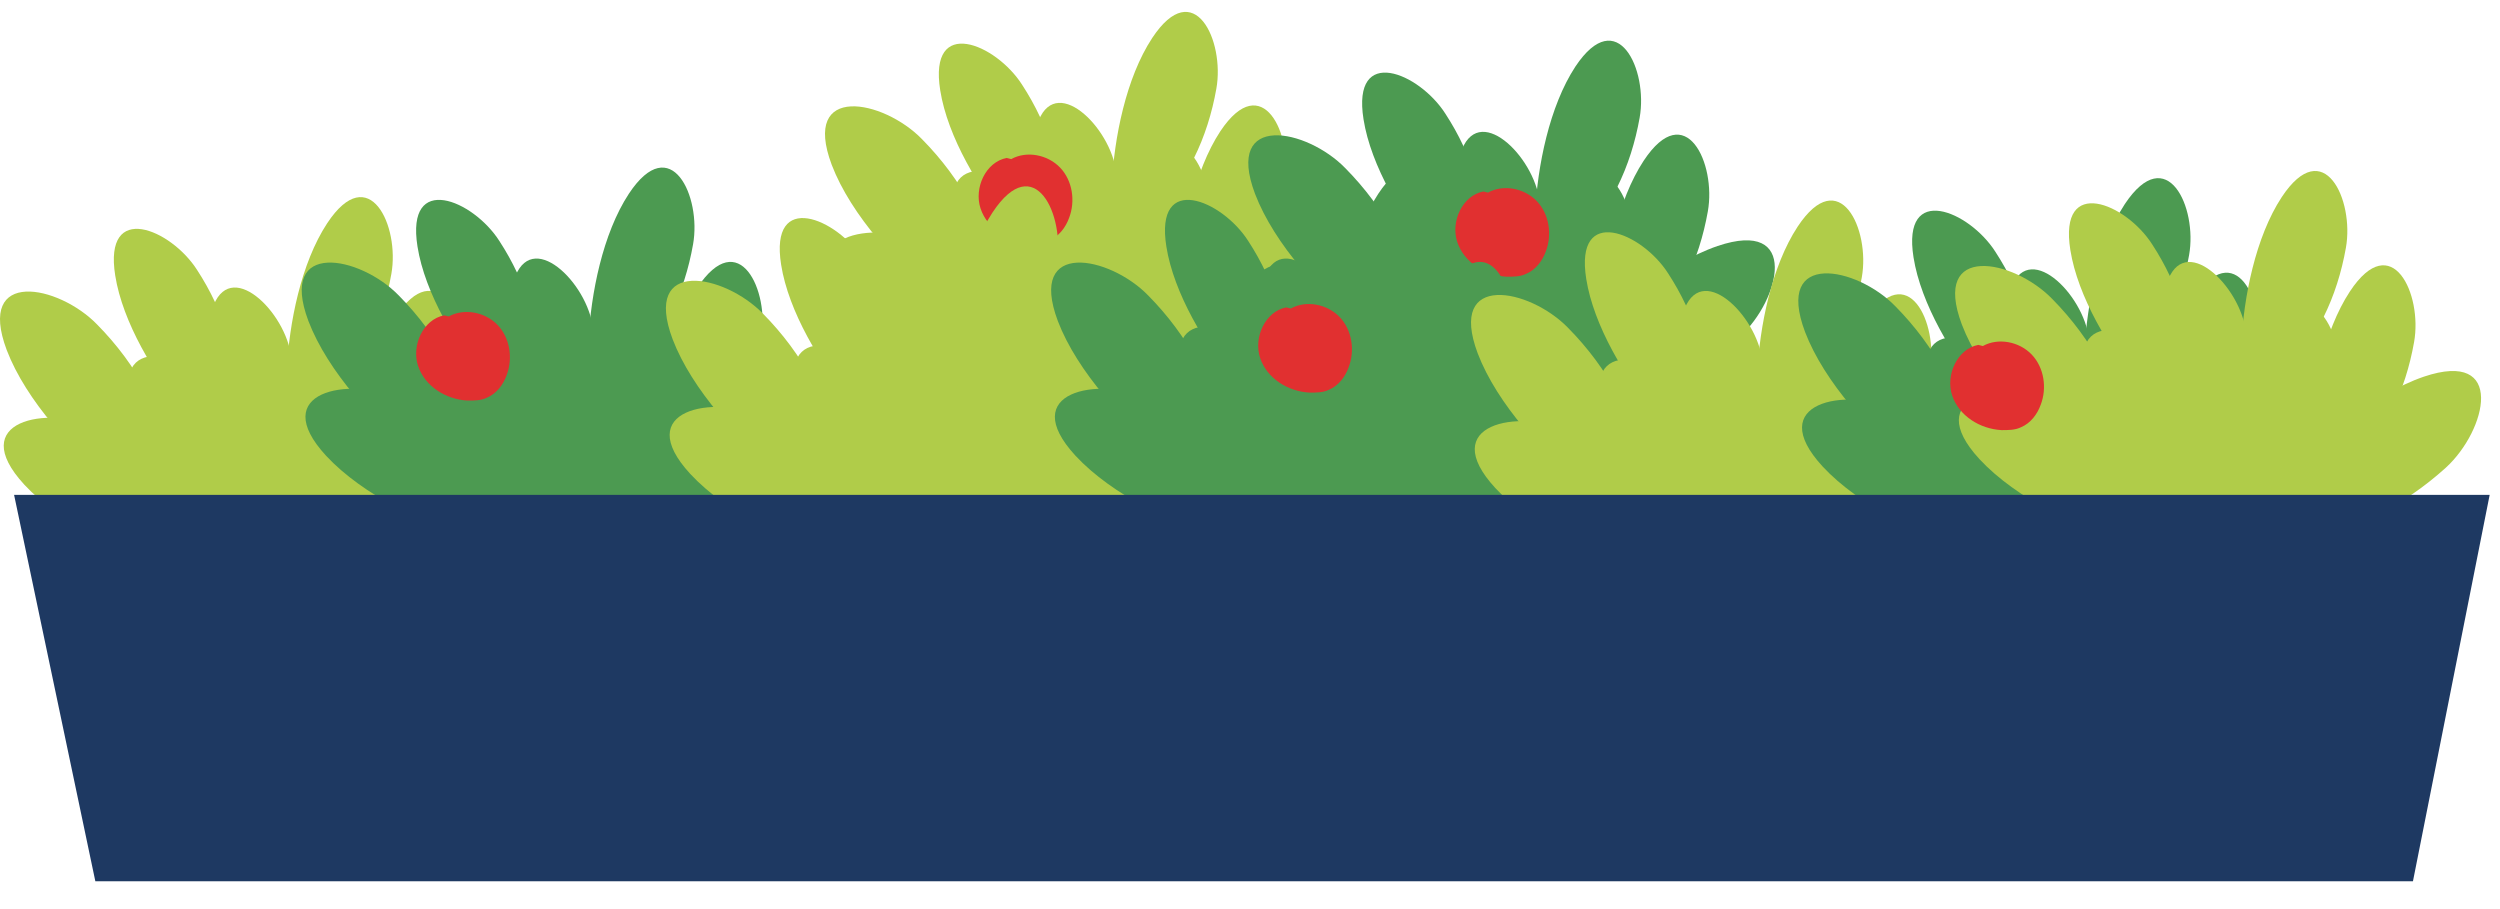 <svg width="44" height="16" viewBox="0 0 44 16" fill="none" xmlns="http://www.w3.org/2000/svg">
<path d="M16.558 5.28C16.698 5.39 16.848 5.5 17.018 5.53C17.188 5.56 17.398 5.5 17.478 5.34C17.528 5.25 17.528 5.14 17.518 5.03C17.438 4.05 16.918 3.15 16.228 2.45C15.548 1.75 14.098 1.46 14.638 2.9C14.978 3.79 15.818 4.7 16.548 5.28H16.558Z" fill="#B0CC49"/>
<path d="M18.728 5.15C18.788 5.29 18.868 5.44 18.988 5.53C19.108 5.63 19.298 5.66 19.418 5.57C19.488 5.52 19.538 5.43 19.568 5.34C19.898 4.55 19.848 3.64 19.598 2.81C19.348 1.99 18.338 1.19 18.188 2.52C18.088 3.35 18.388 4.39 18.718 5.14L18.728 5.15Z" fill="#B0CC49"/>
<path d="M20.768 4.89C20.768 5.05 20.768 5.21 20.828 5.35C20.898 5.49 21.048 5.6 21.198 5.58C21.288 5.57 21.368 5.51 21.438 5.45C22.088 4.89 22.458 4.06 22.608 3.21C22.758 2.37 22.218 1.2 21.478 2.31C21.018 3.01 20.808 4.07 20.768 4.89Z" fill="#B0CC49"/>
<path d="M19.568 3.24C19.568 3.4 19.568 3.56 19.628 3.7C19.698 3.84 19.848 3.95 19.998 3.93C20.088 3.92 20.168 3.86 20.238 3.8C20.888 3.24 21.258 2.41 21.408 1.56C21.558 0.72 21.018 -0.45 20.278 0.67C19.818 1.37 19.608 2.43 19.568 3.25V3.24Z" fill="#B0CC49"/>
<path d="M17.768 3.97C17.868 4.09 17.978 4.21 18.118 4.27C18.258 4.33 18.448 4.31 18.548 4.19C18.608 4.12 18.628 4.02 18.638 3.93C18.748 3.08 18.458 2.21 17.988 1.49C17.528 0.77 16.338 0.27 16.548 1.59C16.678 2.41 17.238 3.34 17.768 3.97Z" fill="#B0CC49"/>
<path d="M20.328 5.65C20.208 5.79 20.098 5.93 20.058 6.1C20.018 6.27 20.078 6.48 20.228 6.57C20.318 6.62 20.428 6.62 20.538 6.62C21.518 6.58 22.438 6.08 23.168 5.42C23.888 4.76 24.228 3.33 22.778 3.82C21.878 4.13 20.938 4.94 20.328 5.65Z" fill="#B0CC49"/>
<path d="M19.258 6.06C19.258 6.24 19.258 6.42 19.348 6.58C19.428 6.74 19.608 6.86 19.778 6.83C19.878 6.81 19.968 6.74 20.048 6.67C20.768 6.01 21.158 5.04 21.288 4.06C21.418 3.09 20.758 1.78 19.958 3.08C19.458 3.89 19.268 5.12 19.258 6.05V6.06Z" fill="#B0CC49"/>
<path d="M18.578 6.53C18.708 6.65 18.848 6.77 19.018 6.82C19.188 6.87 19.398 6.82 19.488 6.67C19.548 6.58 19.548 6.47 19.548 6.36C19.548 5.38 19.098 4.44 18.468 3.68C17.838 2.93 16.428 2.53 16.848 4C17.108 4.92 17.878 5.89 18.558 6.53H18.578Z" fill="#B0CC49"/>
<path d="M17.598 6.76C17.768 6.81 17.948 6.86 18.128 6.82C18.298 6.79 18.468 6.65 18.488 6.47C18.488 6.36 18.458 6.26 18.408 6.17C17.968 5.29 17.148 4.65 16.248 4.26C15.348 3.87 13.908 4.14 14.948 5.27C15.598 5.97 16.718 6.5 17.608 6.76H17.598Z" fill="#B0CC49"/>
<path d="M24.008 5.79C24.148 5.9 24.298 6.01 24.468 6.04C24.638 6.07 24.848 6.01 24.928 5.85C24.978 5.76 24.978 5.65 24.968 5.54C24.888 4.56 24.368 3.66 23.678 2.96C22.998 2.26 21.548 1.97 22.088 3.41C22.428 4.3 23.268 5.21 23.998 5.79H24.008Z" fill="#4C9A51"/>
<path d="M26.178 5.66C26.238 5.8 26.318 5.95 26.438 6.04C26.558 6.14 26.748 6.17 26.868 6.08C26.938 6.03 26.988 5.94 27.018 5.85C27.348 5.06 27.298 4.15 27.048 3.32C26.798 2.5 25.788 1.7 25.638 3.03C25.538 3.86 25.838 4.9 26.168 5.65L26.178 5.66Z" fill="#4C9A51"/>
<path d="M28.218 5.4C28.218 5.56 28.218 5.72 28.278 5.86C28.348 6 28.498 6.11 28.648 6.09C28.738 6.08 28.818 6.02 28.888 5.96C29.538 5.4 29.908 4.57 30.058 3.72C30.208 2.88 29.668 1.71 28.928 2.83C28.468 3.53 28.258 4.59 28.218 5.41V5.4Z" fill="#4C9A51"/>
<path d="M27.018 3.75C27.018 3.91 27.018 4.07 27.078 4.21C27.148 4.35 27.298 4.46 27.448 4.44C27.538 4.43 27.618 4.37 27.688 4.31C28.338 3.75 28.708 2.92 28.858 2.07C29.008 1.23 28.468 0.06 27.728 1.17C27.268 1.87 27.058 2.93 27.018 3.75Z" fill="#4C9A51"/>
<path d="M25.218 4.48C25.318 4.6 25.428 4.72 25.568 4.78C25.708 4.84 25.898 4.82 25.998 4.7C26.058 4.63 26.078 4.53 26.088 4.44C26.198 3.59 25.908 2.72 25.438 2C24.978 1.28 23.788 0.78 23.998 2.1C24.128 2.92 24.688 3.85 25.218 4.48Z" fill="#4C9A51"/>
<path d="M27.778 6.16C27.658 6.3 27.548 6.44 27.508 6.61C27.468 6.78 27.528 6.99 27.678 7.08C27.768 7.13 27.878 7.13 27.988 7.13C28.968 7.09 29.888 6.59 30.618 5.93C31.338 5.27 31.678 3.84 30.228 4.33C29.328 4.64 28.388 5.45 27.778 6.16Z" fill="#4C9A51"/>
<path d="M26.708 6.57C26.708 6.75 26.708 6.93 26.798 7.09C26.878 7.25 27.058 7.37 27.228 7.34C27.328 7.32 27.418 7.25 27.498 7.18C28.218 6.52 28.608 5.55 28.738 4.57C28.868 3.6 28.208 2.29 27.408 3.59C26.908 4.4 26.718 5.63 26.708 6.56V6.57Z" fill="#4C9A51"/>
<path d="M26.028 7.04C26.158 7.16 26.298 7.28 26.468 7.33C26.638 7.38 26.848 7.33 26.938 7.18C26.998 7.09 26.998 6.98 26.998 6.87C26.998 5.89 26.548 4.95 25.918 4.19C25.288 3.44 23.878 3.04 24.298 4.51C24.558 5.43 25.328 6.4 26.008 7.04H26.028Z" fill="#4C9A51"/>
<path d="M25.048 7.27C25.218 7.32 25.398 7.37 25.578 7.33C25.748 7.3 25.918 7.16 25.938 6.98C25.938 6.87 25.908 6.77 25.858 6.68C25.418 5.8 24.598 5.16 23.698 4.77C22.798 4.38 21.358 4.65 22.398 5.78C23.048 6.48 24.168 7.01 25.058 7.27H25.048Z" fill="#4C9A51"/>
<path d="M17.718 2.78C17.348 2.85 17.138 3.31 17.258 3.67C17.378 4.03 17.748 4.26 18.128 4.28C18.248 4.28 18.368 4.28 18.468 4.23C18.638 4.16 18.758 4 18.818 3.83C18.928 3.54 18.878 3.18 18.658 2.95C18.438 2.72 18.068 2.65 17.798 2.8" fill="#E13030"/>
<path d="M26.108 3.37C25.738 3.44 25.528 3.9 25.648 4.26C25.768 4.62 26.138 4.85 26.518 4.87C26.638 4.87 26.758 4.87 26.858 4.82C27.028 4.75 27.148 4.59 27.208 4.42C27.318 4.13 27.268 3.77 27.048 3.54C26.828 3.31 26.458 3.24 26.188 3.39" fill="#E13030"/>
<path d="M2.038 8.54C2.178 8.65 2.328 8.76 2.498 8.79C2.668 8.82 2.878 8.76 2.958 8.6C3.008 8.51 3.008 8.4 2.998 8.29C2.918 7.31 2.398 6.41 1.708 5.71C1.028 5.01 -0.422 4.72 0.118 6.16C0.458 7.05 1.298 7.96 2.028 8.54H2.038Z" fill="#B0CC49"/>
<path d="M4.208 8.4C4.268 8.54 4.348 8.69 4.468 8.78C4.588 8.87 4.778 8.91 4.898 8.82C4.968 8.77 5.018 8.68 5.048 8.59C5.378 7.8 5.328 6.89 5.078 6.06C4.828 5.24 3.818 4.44 3.668 5.77C3.568 6.6 3.868 7.64 4.198 8.39L4.208 8.4Z" fill="#B0CC49"/>
<path d="M6.248 8.15C6.248 8.31 6.248 8.47 6.308 8.61C6.378 8.75 6.528 8.86 6.678 8.84C6.768 8.83 6.848 8.77 6.918 8.71C7.568 8.15 7.938 7.32 8.088 6.47C8.238 5.63 7.698 4.46 6.958 5.58C6.498 6.28 6.288 7.34 6.248 8.16V8.15Z" fill="#B0CC49"/>
<path d="M5.048 6.5C5.048 6.66 5.048 6.82 5.108 6.96C5.178 7.1 5.328 7.21 5.478 7.19C5.568 7.18 5.648 7.12 5.718 7.06C6.368 6.5 6.738 5.67 6.888 4.82C7.038 3.98 6.498 2.81 5.758 3.93C5.298 4.63 5.088 5.69 5.048 6.51V6.5Z" fill="#B0CC49"/>
<path d="M3.248 7.23C3.348 7.35 3.458 7.47 3.598 7.53C3.738 7.59 3.928 7.57 4.028 7.45C4.088 7.38 4.108 7.28 4.118 7.19C4.228 6.34 3.938 5.47 3.468 4.75C3.008 4.03 1.818 3.53 2.028 4.85C2.158 5.67 2.718 6.6 3.248 7.23Z" fill="#B0CC49"/>
<path d="M5.808 8.91C5.688 9.05 5.578 9.19 5.538 9.36C5.498 9.53 5.558 9.74 5.708 9.83C5.798 9.88 5.908 9.88 6.018 9.88C6.998 9.84 7.918 9.34 8.648 8.68C9.368 8.02 9.708 6.59 8.258 7.08C7.358 7.39 6.418 8.2 5.808 8.91Z" fill="#B0CC49"/>
<path d="M4.738 9.32C4.738 9.5 4.738 9.68 4.828 9.84C4.908 10 5.088 10.12 5.258 10.09C5.358 10.07 5.448 10 5.528 9.93C6.248 9.27 6.638 8.3 6.768 7.32C6.898 6.35 6.238 5.04 5.438 6.34C4.938 7.15 4.748 8.38 4.738 9.31V9.32Z" fill="#B0CC49"/>
<path d="M4.058 9.79C4.188 9.91 4.328 10.03 4.498 10.08C4.668 10.13 4.878 10.08 4.968 9.93C5.028 9.84 5.028 9.73 5.028 9.62C5.028 8.64 4.578 7.7 3.948 6.94C3.318 6.19 1.908 5.79 2.328 7.26C2.588 8.18 3.358 9.15 4.038 9.79H4.058Z" fill="#B0CC49"/>
<path d="M3.078 10.02C3.248 10.07 3.428 10.12 3.608 10.08C3.778 10.05 3.948 9.91 3.968 9.73C3.968 9.62 3.938 9.52 3.888 9.43C3.448 8.55 2.628 7.91 1.728 7.52C0.828 7.13 -0.612 7.4 0.428 8.53C1.078 9.23 2.198 9.76 3.088 10.02H3.078Z" fill="#B0CC49"/>
<path d="M7.348 8.03C7.488 8.14 7.638 8.25 7.808 8.28C7.978 8.31 8.188 8.25 8.268 8.09C8.318 8 8.318 7.89 8.308 7.78C8.228 6.8 7.708 5.9 7.018 5.2C6.338 4.5 4.888 4.21 5.428 5.65C5.768 6.54 6.608 7.45 7.338 8.03H7.348Z" fill="#4C9A51"/>
<path d="M9.518 7.89C9.578 8.03 9.658 8.18 9.778 8.27C9.898 8.37 10.088 8.4 10.208 8.31C10.278 8.26 10.328 8.17 10.358 8.08C10.688 7.29 10.638 6.38 10.388 5.55C10.138 4.73 9.128 3.93 8.978 5.26C8.878 6.09 9.178 7.13 9.508 7.88L9.518 7.89Z" fill="#4C9A51"/>
<path d="M11.558 7.64C11.558 7.8 11.558 7.96 11.618 8.1C11.688 8.24 11.838 8.35 11.988 8.33C12.078 8.32 12.158 8.26 12.228 8.2C12.878 7.64 13.248 6.81 13.398 5.96C13.548 5.12 13.008 3.95 12.268 5.07C11.808 5.77 11.598 6.83 11.558 7.65V7.64Z" fill="#4C9A51"/>
<path d="M10.358 5.98C10.358 6.14 10.358 6.3 10.418 6.44C10.488 6.58 10.638 6.69 10.788 6.67C10.878 6.66 10.958 6.6 11.028 6.54C11.678 5.98 12.048 5.15 12.198 4.3C12.348 3.46 11.808 2.29 11.068 3.41C10.608 4.11 10.398 5.17 10.358 5.99V5.98Z" fill="#4C9A51"/>
<path d="M8.568 6.72C8.668 6.84 8.778 6.96 8.918 7.02C9.058 7.08 9.248 7.06 9.348 6.94C9.408 6.87 9.428 6.77 9.438 6.68C9.548 5.83 9.258 4.96 8.788 4.24C8.328 3.52 7.138 3.02 7.348 4.34C7.478 5.16 8.038 6.09 8.568 6.72Z" fill="#4C9A51"/>
<path d="M11.118 8.4C10.998 8.54 10.888 8.68 10.848 8.85C10.808 9.02 10.868 9.23 11.018 9.32C11.108 9.37 11.218 9.37 11.328 9.37C12.308 9.33 13.228 8.83 13.958 8.17C14.678 7.51 15.018 6.08 13.568 6.57C12.668 6.88 11.728 7.69 11.118 8.4Z" fill="#4C9A51"/>
<path d="M10.058 8.81C10.058 8.99 10.058 9.17 10.148 9.33C10.228 9.49 10.408 9.61 10.578 9.58C10.678 9.56 10.768 9.49 10.848 9.42C11.568 8.76 11.958 7.79 12.088 6.81C12.218 5.84 11.558 4.53 10.758 5.83C10.258 6.64 10.068 7.87 10.058 8.8V8.81Z" fill="#4C9A51"/>
<path d="M9.378 9.27C9.508 9.39 9.648 9.51 9.818 9.56C9.988 9.61 10.198 9.56 10.288 9.41C10.348 9.32 10.348 9.21 10.348 9.1C10.348 8.12 9.898 7.18 9.268 6.42C8.638 5.67 7.228 5.27 7.648 6.74C7.908 7.66 8.678 8.63 9.358 9.27H9.378Z" fill="#4C9A51"/>
<path d="M8.388 9.51C8.558 9.56 8.738 9.61 8.918 9.57C9.088 9.54 9.258 9.4 9.278 9.22C9.278 9.11 9.248 9.01 9.198 8.92C8.758 8.04 7.938 7.4 7.038 7.01C6.138 6.62 4.698 6.89 5.738 8.02C6.388 8.72 7.508 9.25 8.398 9.51H8.388Z" fill="#4C9A51"/>
<path d="M13.758 8.35C13.898 8.46 14.048 8.57 14.218 8.6C14.388 8.63 14.598 8.57 14.678 8.41C14.728 8.32 14.728 8.21 14.718 8.1C14.638 7.12 14.118 6.22 13.428 5.52C12.748 4.82 11.298 4.53 11.838 5.97C12.178 6.86 13.018 7.77 13.748 8.35H13.758Z" fill="#B0CC49"/>
<path d="M15.918 8.21C15.978 8.35 16.058 8.5 16.178 8.59C16.298 8.69 16.488 8.72 16.608 8.63C16.678 8.58 16.728 8.49 16.758 8.4C17.088 7.61 17.038 6.7 16.788 5.87C16.538 5.05 15.528 4.25 15.378 5.58C15.278 6.41 15.578 7.45 15.908 8.2L15.918 8.21Z" fill="#B0CC49"/>
<path d="M17.958 7.96C17.958 8.12 17.958 8.28 18.018 8.42C18.088 8.56 18.238 8.67 18.388 8.65C18.478 8.64 18.558 8.58 18.628 8.52C19.278 7.96 19.648 7.13 19.798 6.28C19.948 5.44 19.408 4.27 18.668 5.39C18.208 6.09 17.998 7.15 17.958 7.97V7.96Z" fill="#B0CC49"/>
<path d="M16.758 6.31C16.758 6.47 16.758 6.63 16.818 6.77C16.888 6.91 17.038 7.02 17.188 7C17.278 6.99 17.358 6.93 17.428 6.87C18.078 6.31 18.448 5.48 18.598 4.63C18.748 3.79 18.208 2.62 17.468 3.74C17.008 4.44 16.798 5.5 16.758 6.32V6.31Z" fill="#B0CC49"/>
<path d="M14.968 7.04C15.068 7.16 15.178 7.28 15.318 7.34C15.458 7.4 15.648 7.38 15.748 7.26C15.808 7.19 15.828 7.09 15.838 7C15.948 6.15 15.658 5.28 15.188 4.56C14.728 3.84 13.538 3.34 13.748 4.66C13.878 5.48 14.438 6.41 14.968 7.04Z" fill="#B0CC49"/>
<path d="M17.528 8.72C17.408 8.86 17.298 9 17.258 9.17C17.218 9.34 17.278 9.55 17.428 9.64C17.518 9.69 17.628 9.69 17.738 9.69C18.718 9.65 19.638 9.15 20.368 8.49C21.088 7.83 21.428 6.4 19.978 6.89C19.078 7.2 18.138 8.01 17.528 8.72Z" fill="#B0CC49"/>
<path d="M16.458 9.13C16.458 9.31 16.458 9.49 16.548 9.65C16.628 9.81 16.808 9.93 16.978 9.9C17.078 9.88 17.168 9.81 17.248 9.74C17.968 9.08 18.358 8.11 18.488 7.13C18.618 6.16 17.958 4.85 17.158 6.15C16.658 6.96 16.468 8.19 16.458 9.12V9.13Z" fill="#B0CC49"/>
<path d="M15.778 9.6C15.908 9.72 16.048 9.84 16.218 9.89C16.388 9.94 16.598 9.89 16.688 9.74C16.748 9.65 16.748 9.54 16.748 9.43C16.748 8.45 16.298 7.51 15.668 6.75C15.038 6 13.628 5.6 14.048 7.07C14.308 7.99 15.078 8.96 15.758 9.6H15.778Z" fill="#B0CC49"/>
<path d="M14.798 9.83C14.968 9.88 15.148 9.93 15.328 9.89C15.498 9.86 15.668 9.72 15.688 9.54C15.688 9.43 15.658 9.33 15.608 9.24C15.168 8.36 14.348 7.72 13.448 7.33C12.548 6.94 11.108 7.21 12.148 8.34C12.798 9.04 13.918 9.57 14.808 9.83H14.798Z" fill="#B0CC49"/>
<path d="M20.538 8.03C20.678 8.14 20.828 8.25 20.998 8.28C21.168 8.31 21.378 8.25 21.458 8.09C21.508 8 21.508 7.89 21.498 7.78C21.418 6.8 20.898 5.9 20.208 5.2C19.528 4.5 18.078 4.21 18.618 5.65C18.958 6.54 19.798 7.45 20.528 8.03H20.538Z" fill="#4C9A51"/>
<path d="M22.708 7.89C22.768 8.03 22.848 8.18 22.968 8.27C23.088 8.37 23.278 8.4 23.398 8.31C23.468 8.26 23.518 8.17 23.548 8.08C23.878 7.29 23.828 6.38 23.578 5.55C23.328 4.73 22.318 3.93 22.168 5.26C22.068 6.09 22.368 7.13 22.698 7.88L22.708 7.89Z" fill="#4C9A51"/>
<path d="M24.748 7.64C24.748 7.8 24.748 7.96 24.808 8.1C24.878 8.24 25.028 8.35 25.178 8.33C25.268 8.32 25.348 8.26 25.418 8.2C26.068 7.64 26.438 6.81 26.588 5.96C26.738 5.12 26.198 3.95 25.458 5.07C24.998 5.77 24.788 6.83 24.748 7.65V7.64Z" fill="#4C9A51"/>
<path d="M23.548 5.98C23.548 6.14 23.548 6.3 23.608 6.44C23.678 6.58 23.828 6.69 23.978 6.67C24.068 6.66 24.148 6.6 24.218 6.54C24.868 5.98 25.238 5.15 25.388 4.3C25.538 3.46 24.998 2.29 24.258 3.41C23.798 4.11 23.588 5.17 23.548 5.99V5.98Z" fill="#4C9A51"/>
<path d="M21.748 6.72C21.848 6.84 21.958 6.96 22.098 7.02C22.238 7.08 22.428 7.06 22.528 6.94C22.588 6.87 22.608 6.77 22.618 6.68C22.728 5.83 22.438 4.96 21.968 4.24C21.508 3.52 20.318 3.02 20.528 4.34C20.658 5.16 21.218 6.09 21.748 6.72Z" fill="#4C9A51"/>
<path d="M24.308 8.4C24.188 8.54 24.078 8.68 24.038 8.85C23.998 9.02 24.058 9.23 24.208 9.32C24.298 9.37 24.408 9.37 24.518 9.37C25.498 9.33 26.418 8.83 27.148 8.17C27.868 7.51 28.208 6.08 26.758 6.57C25.858 6.88 24.918 7.69 24.308 8.4Z" fill="#4C9A51"/>
<path d="M23.238 8.81C23.238 8.99 23.238 9.17 23.328 9.33C23.408 9.49 23.588 9.61 23.758 9.58C23.858 9.56 23.948 9.49 24.028 9.42C24.748 8.76 25.138 7.79 25.268 6.81C25.398 5.84 24.738 4.53 23.938 5.83C23.438 6.64 23.248 7.87 23.238 8.8V8.81Z" fill="#4C9A51"/>
<path d="M22.558 9.27C22.688 9.39 22.828 9.51 22.998 9.56C23.168 9.61 23.378 9.56 23.468 9.41C23.528 9.32 23.528 9.21 23.528 9.1C23.528 8.12 23.078 7.18 22.448 6.42C21.818 5.67 20.408 5.27 20.828 6.74C21.088 7.66 21.858 8.63 22.538 9.27H22.558Z" fill="#4C9A51"/>
<path d="M21.578 9.51C21.748 9.56 21.928 9.61 22.108 9.57C22.278 9.54 22.448 9.4 22.468 9.22C22.468 9.11 22.438 9.01 22.388 8.92C21.948 8.04 21.128 7.4 20.228 7.01C19.328 6.62 17.888 6.89 18.928 8.02C19.578 8.72 20.698 9.25 21.588 9.51H21.578Z" fill="#4C9A51"/>
<path d="M27.928 8.6C28.068 8.71 28.218 8.82 28.388 8.85C28.558 8.88 28.768 8.82 28.848 8.66C28.898 8.57 28.898 8.46 28.888 8.35C28.808 7.37 28.288 6.47 27.598 5.77C26.918 5.07 25.468 4.78 26.008 6.22C26.348 7.11 27.188 8.02 27.918 8.6H27.928Z" fill="#B0CC49"/>
<path d="M30.098 8.46C30.158 8.6 30.238 8.75 30.358 8.84C30.478 8.94 30.668 8.97 30.788 8.88C30.858 8.83 30.908 8.74 30.938 8.65C31.268 7.86 31.218 6.95 30.968 6.12C30.718 5.3 29.708 4.5 29.558 5.83C29.458 6.66 29.758 7.7 30.088 8.45L30.098 8.46Z" fill="#B0CC49"/>
<path d="M32.128 8.21C32.128 8.37 32.128 8.53 32.188 8.67C32.258 8.81 32.408 8.92 32.558 8.9C32.648 8.89 32.728 8.83 32.798 8.77C33.448 8.21 33.818 7.38 33.968 6.53C34.118 5.69 33.578 4.52 32.838 5.64C32.378 6.34 32.168 7.4 32.128 8.22V8.21Z" fill="#B0CC49"/>
<path d="M30.928 6.56C30.928 6.72 30.928 6.88 30.988 7.02C31.058 7.16 31.208 7.27 31.358 7.25C31.448 7.24 31.528 7.18 31.598 7.12C32.248 6.56 32.618 5.73 32.768 4.88C32.918 4.04 32.378 2.87 31.638 3.99C31.178 4.69 30.968 5.75 30.928 6.57V6.56Z" fill="#B0CC49"/>
<path d="M29.138 7.29C29.238 7.41 29.348 7.53 29.488 7.59C29.628 7.65 29.818 7.63 29.918 7.51C29.978 7.44 29.998 7.34 30.008 7.25C30.118 6.4 29.828 5.53 29.358 4.81C28.898 4.09 27.708 3.59 27.918 4.91C28.048 5.73 28.608 6.66 29.138 7.29Z" fill="#B0CC49"/>
<path d="M31.698 8.97C31.578 9.11 31.468 9.25 31.428 9.42C31.388 9.59 31.448 9.8 31.598 9.89C31.688 9.94 31.798 9.94 31.908 9.94C32.888 9.9 33.808 9.4 34.538 8.74C35.258 8.08 35.598 6.65 34.148 7.14C33.248 7.45 32.308 8.26 31.698 8.97Z" fill="#B0CC49"/>
<path d="M30.628 9.38C30.628 9.56 30.628 9.74 30.718 9.9C30.798 10.06 30.978 10.18 31.148 10.15C31.248 10.13 31.338 10.06 31.418 9.99C32.138 9.33 32.528 8.36 32.658 7.38C32.788 6.41 32.128 5.1 31.328 6.4C30.828 7.21 30.638 8.44 30.628 9.37V9.38Z" fill="#B0CC49"/>
<path d="M29.948 9.85C30.078 9.97 30.218 10.09 30.388 10.14C30.558 10.19 30.768 10.14 30.858 9.99C30.918 9.9 30.918 9.79 30.918 9.68C30.918 8.7 30.468 7.76 29.838 7C29.208 6.25 27.798 5.85 28.218 7.32C28.478 8.24 29.248 9.21 29.928 9.85H29.948Z" fill="#B0CC49"/>
<path d="M28.968 10.08C29.138 10.13 29.318 10.18 29.498 10.14C29.668 10.11 29.838 9.97 29.858 9.79C29.858 9.68 29.828 9.58 29.778 9.49C29.338 8.61 28.518 7.97 27.618 7.58C26.718 7.19 25.278 7.46 26.318 8.59C26.968 9.29 28.088 9.82 28.978 10.08H28.968Z" fill="#B0CC49"/>
<path d="M33.688 8.22C33.828 8.33 33.978 8.44 34.148 8.47C34.318 8.5 34.528 8.44 34.608 8.28C34.658 8.19 34.658 8.08 34.648 7.97C34.568 6.99 34.048 6.09 33.358 5.39C32.678 4.69 31.228 4.4 31.768 5.84C32.108 6.73 32.948 7.64 33.678 8.22H33.688Z" fill="#4C9A51"/>
<path d="M35.848 8.08C35.908 8.22 35.988 8.37 36.108 8.46C36.228 8.56 36.418 8.59 36.538 8.5C36.608 8.45 36.658 8.36 36.688 8.27C37.018 7.48 36.968 6.57 36.718 5.74C36.468 4.92 35.458 4.12 35.308 5.45C35.208 6.28 35.508 7.32 35.838 8.07L35.848 8.08Z" fill="#4C9A51"/>
<path d="M37.888 7.83C37.888 7.99 37.888 8.15 37.948 8.29C38.018 8.43 38.168 8.54 38.318 8.52C38.408 8.51 38.488 8.45 38.558 8.39C39.208 7.83 39.578 7 39.728 6.15C39.878 5.31 39.338 4.14 38.598 5.26C38.138 5.96 37.928 7.02 37.888 7.84V7.83Z" fill="#4C9A51"/>
<path d="M36.688 6.17C36.688 6.33 36.688 6.49 36.748 6.63C36.818 6.77 36.968 6.88 37.118 6.86C37.208 6.85 37.288 6.79 37.358 6.73C38.008 6.17 38.378 5.34 38.528 4.49C38.678 3.65 38.138 2.48 37.398 3.59C36.938 4.29 36.728 5.35 36.688 6.17Z" fill="#4C9A51"/>
<path d="M34.898 6.91C34.998 7.03 35.108 7.15 35.248 7.21C35.388 7.27 35.578 7.25 35.678 7.13C35.738 7.06 35.758 6.96 35.768 6.87C35.878 6.02 35.588 5.15 35.118 4.43C34.658 3.71 33.468 3.21 33.678 4.53C33.808 5.35 34.368 6.28 34.898 6.91Z" fill="#4C9A51"/>
<path d="M37.448 8.59C37.328 8.73 37.218 8.87 37.178 9.04C37.138 9.21 37.198 9.42 37.348 9.51C37.438 9.56 37.548 9.56 37.658 9.56C38.638 9.52 39.558 9.02 40.288 8.36C41.008 7.7 41.348 6.27 39.898 6.76C38.998 7.07 38.058 7.88 37.448 8.59Z" fill="#4C9A51"/>
<path d="M36.388 9C36.388 9.18 36.388 9.36 36.478 9.52C36.558 9.68 36.738 9.8 36.908 9.77C37.008 9.75 37.098 9.68 37.178 9.61C37.898 8.95 38.288 7.98 38.418 7C38.548 6.03 37.888 4.72 37.088 6.02C36.588 6.83 36.398 8.06 36.388 8.99V9Z" fill="#4C9A51"/>
<path d="M35.708 9.46C35.838 9.58 35.978 9.7 36.148 9.75C36.318 9.8 36.528 9.75 36.618 9.6C36.678 9.51 36.678 9.4 36.678 9.29C36.678 8.31 36.228 7.37 35.598 6.61C34.968 5.86 33.558 5.46 33.978 6.93C34.238 7.85 35.008 8.82 35.688 9.46H35.708Z" fill="#4C9A51"/>
<path d="M34.728 9.7C34.898 9.75 35.078 9.8 35.258 9.76C35.428 9.73 35.598 9.59 35.618 9.41C35.618 9.3 35.588 9.2 35.538 9.11C35.098 8.23 34.278 7.59 33.378 7.2C32.478 6.81 31.038 7.08 32.078 8.21C32.728 8.91 33.848 9.44 34.738 9.7H34.728Z" fill="#4C9A51"/>
<path d="M36.448 8.09C36.588 8.2 36.738 8.31 36.908 8.34C37.078 8.37 37.288 8.31 37.368 8.15C37.418 8.06 37.418 7.95 37.408 7.84C37.328 6.86 36.808 5.96 36.118 5.26C35.438 4.56 33.988 4.27 34.528 5.71C34.868 6.6 35.708 7.51 36.438 8.09H36.448Z" fill="#B0CC49"/>
<path d="M38.608 7.95C38.668 8.09 38.748 8.24 38.868 8.33C38.988 8.43 39.178 8.46 39.298 8.37C39.368 8.32 39.418 8.23 39.448 8.14C39.778 7.35 39.728 6.44 39.478 5.61C39.228 4.79 38.218 3.99 38.068 5.32C37.968 6.15 38.268 7.19 38.598 7.94L38.608 7.95Z" fill="#B0CC49"/>
<path d="M40.648 7.7C40.648 7.86 40.648 8.02 40.708 8.16C40.778 8.3 40.928 8.41 41.078 8.39C41.168 8.38 41.248 8.32 41.318 8.26C41.968 7.7 42.338 6.87 42.488 6.02C42.638 5.18 42.098 4.01 41.358 5.13C40.898 5.83 40.688 6.89 40.648 7.71V7.7Z" fill="#B0CC49"/>
<path d="M39.448 6.04C39.448 6.2 39.448 6.36 39.508 6.5C39.578 6.64 39.728 6.75 39.878 6.73C39.968 6.72 40.048 6.66 40.118 6.6C40.768 6.04 41.138 5.21 41.288 4.36C41.438 3.52 40.898 2.35 40.158 3.47C39.698 4.17 39.488 5.23 39.448 6.05V6.04Z" fill="#B0CC49"/>
<path d="M37.658 6.78C37.758 6.9 37.868 7.02 38.008 7.08C38.148 7.14 38.338 7.12 38.438 7C38.498 6.93 38.518 6.83 38.528 6.74C38.638 5.89 38.348 5.02 37.878 4.3C37.418 3.58 36.228 3.08 36.438 4.4C36.568 5.22 37.128 6.15 37.658 6.78Z" fill="#B0CC49"/>
<path d="M40.208 8.46C40.088 8.6 39.978 8.74 39.938 8.91C39.898 9.08 39.958 9.29 40.108 9.38C40.198 9.43 40.308 9.43 40.418 9.43C41.398 9.39 42.318 8.89 43.048 8.23C43.768 7.57 44.108 6.14 42.658 6.63C41.758 6.94 40.818 7.75 40.208 8.46Z" fill="#B0CC49"/>
<path d="M39.148 8.87C39.148 9.05 39.148 9.23 39.238 9.39C39.318 9.55 39.498 9.67 39.668 9.64C39.768 9.62 39.858 9.55 39.938 9.48C40.658 8.82 41.048 7.85 41.178 6.87C41.308 5.9 40.648 4.59 39.848 5.89C39.348 6.7 39.158 7.93 39.148 8.86V8.87Z" fill="#B0CC49"/>
<path d="M38.468 9.33C38.598 9.45 38.738 9.57 38.908 9.62C39.078 9.67 39.288 9.62 39.378 9.47C39.438 9.38 39.438 9.27 39.438 9.16C39.438 8.18 38.988 7.24 38.358 6.48C37.728 5.73 36.318 5.33 36.738 6.8C36.998 7.72 37.768 8.69 38.448 9.33H38.468Z" fill="#B0CC49"/>
<path d="M37.488 9.57C37.658 9.62 37.838 9.67 38.018 9.63C38.188 9.6 38.358 9.46 38.378 9.28C38.378 9.17 38.348 9.07 38.298 8.98C37.858 8.1 37.038 7.46 36.138 7.07C35.238 6.68 33.798 6.95 34.838 8.08C35.488 8.78 36.608 9.31 37.498 9.57H37.488Z" fill="#B0CC49"/>
<path d="M0.248 8.71H43.818L42.468 15.51H1.678L0.248 8.71Z" fill="#1E3962"/>
<path d="M7.818 5.55C7.448 5.62 7.238 6.08 7.358 6.44C7.478 6.8 7.848 7.03 8.228 7.05C8.348 7.05 8.468 7.05 8.568 7C8.738 6.93 8.858 6.77 8.918 6.6C9.028 6.31 8.978 5.95 8.758 5.72C8.538 5.49 8.168 5.42 7.898 5.57" fill="#E13030"/>
<path d="M34.818 6.07C34.448 6.14 34.238 6.6 34.358 6.96C34.478 7.32 34.848 7.55 35.228 7.57C35.348 7.57 35.468 7.57 35.568 7.52C35.738 7.45 35.858 7.29 35.918 7.12C36.028 6.83 35.978 6.47 35.758 6.24C35.538 6.01 35.168 5.94 34.898 6.09" fill="#E13030"/>
<path d="M22.638 5.41C22.268 5.48 22.058 5.94 22.178 6.3C22.298 6.66 22.668 6.89 23.048 6.91C23.168 6.91 23.288 6.91 23.388 6.86C23.558 6.79 23.678 6.63 23.738 6.46C23.848 6.17 23.798 5.81 23.578 5.58C23.358 5.35 22.988 5.28 22.718 5.43" fill="#E13030"/>
</svg>
